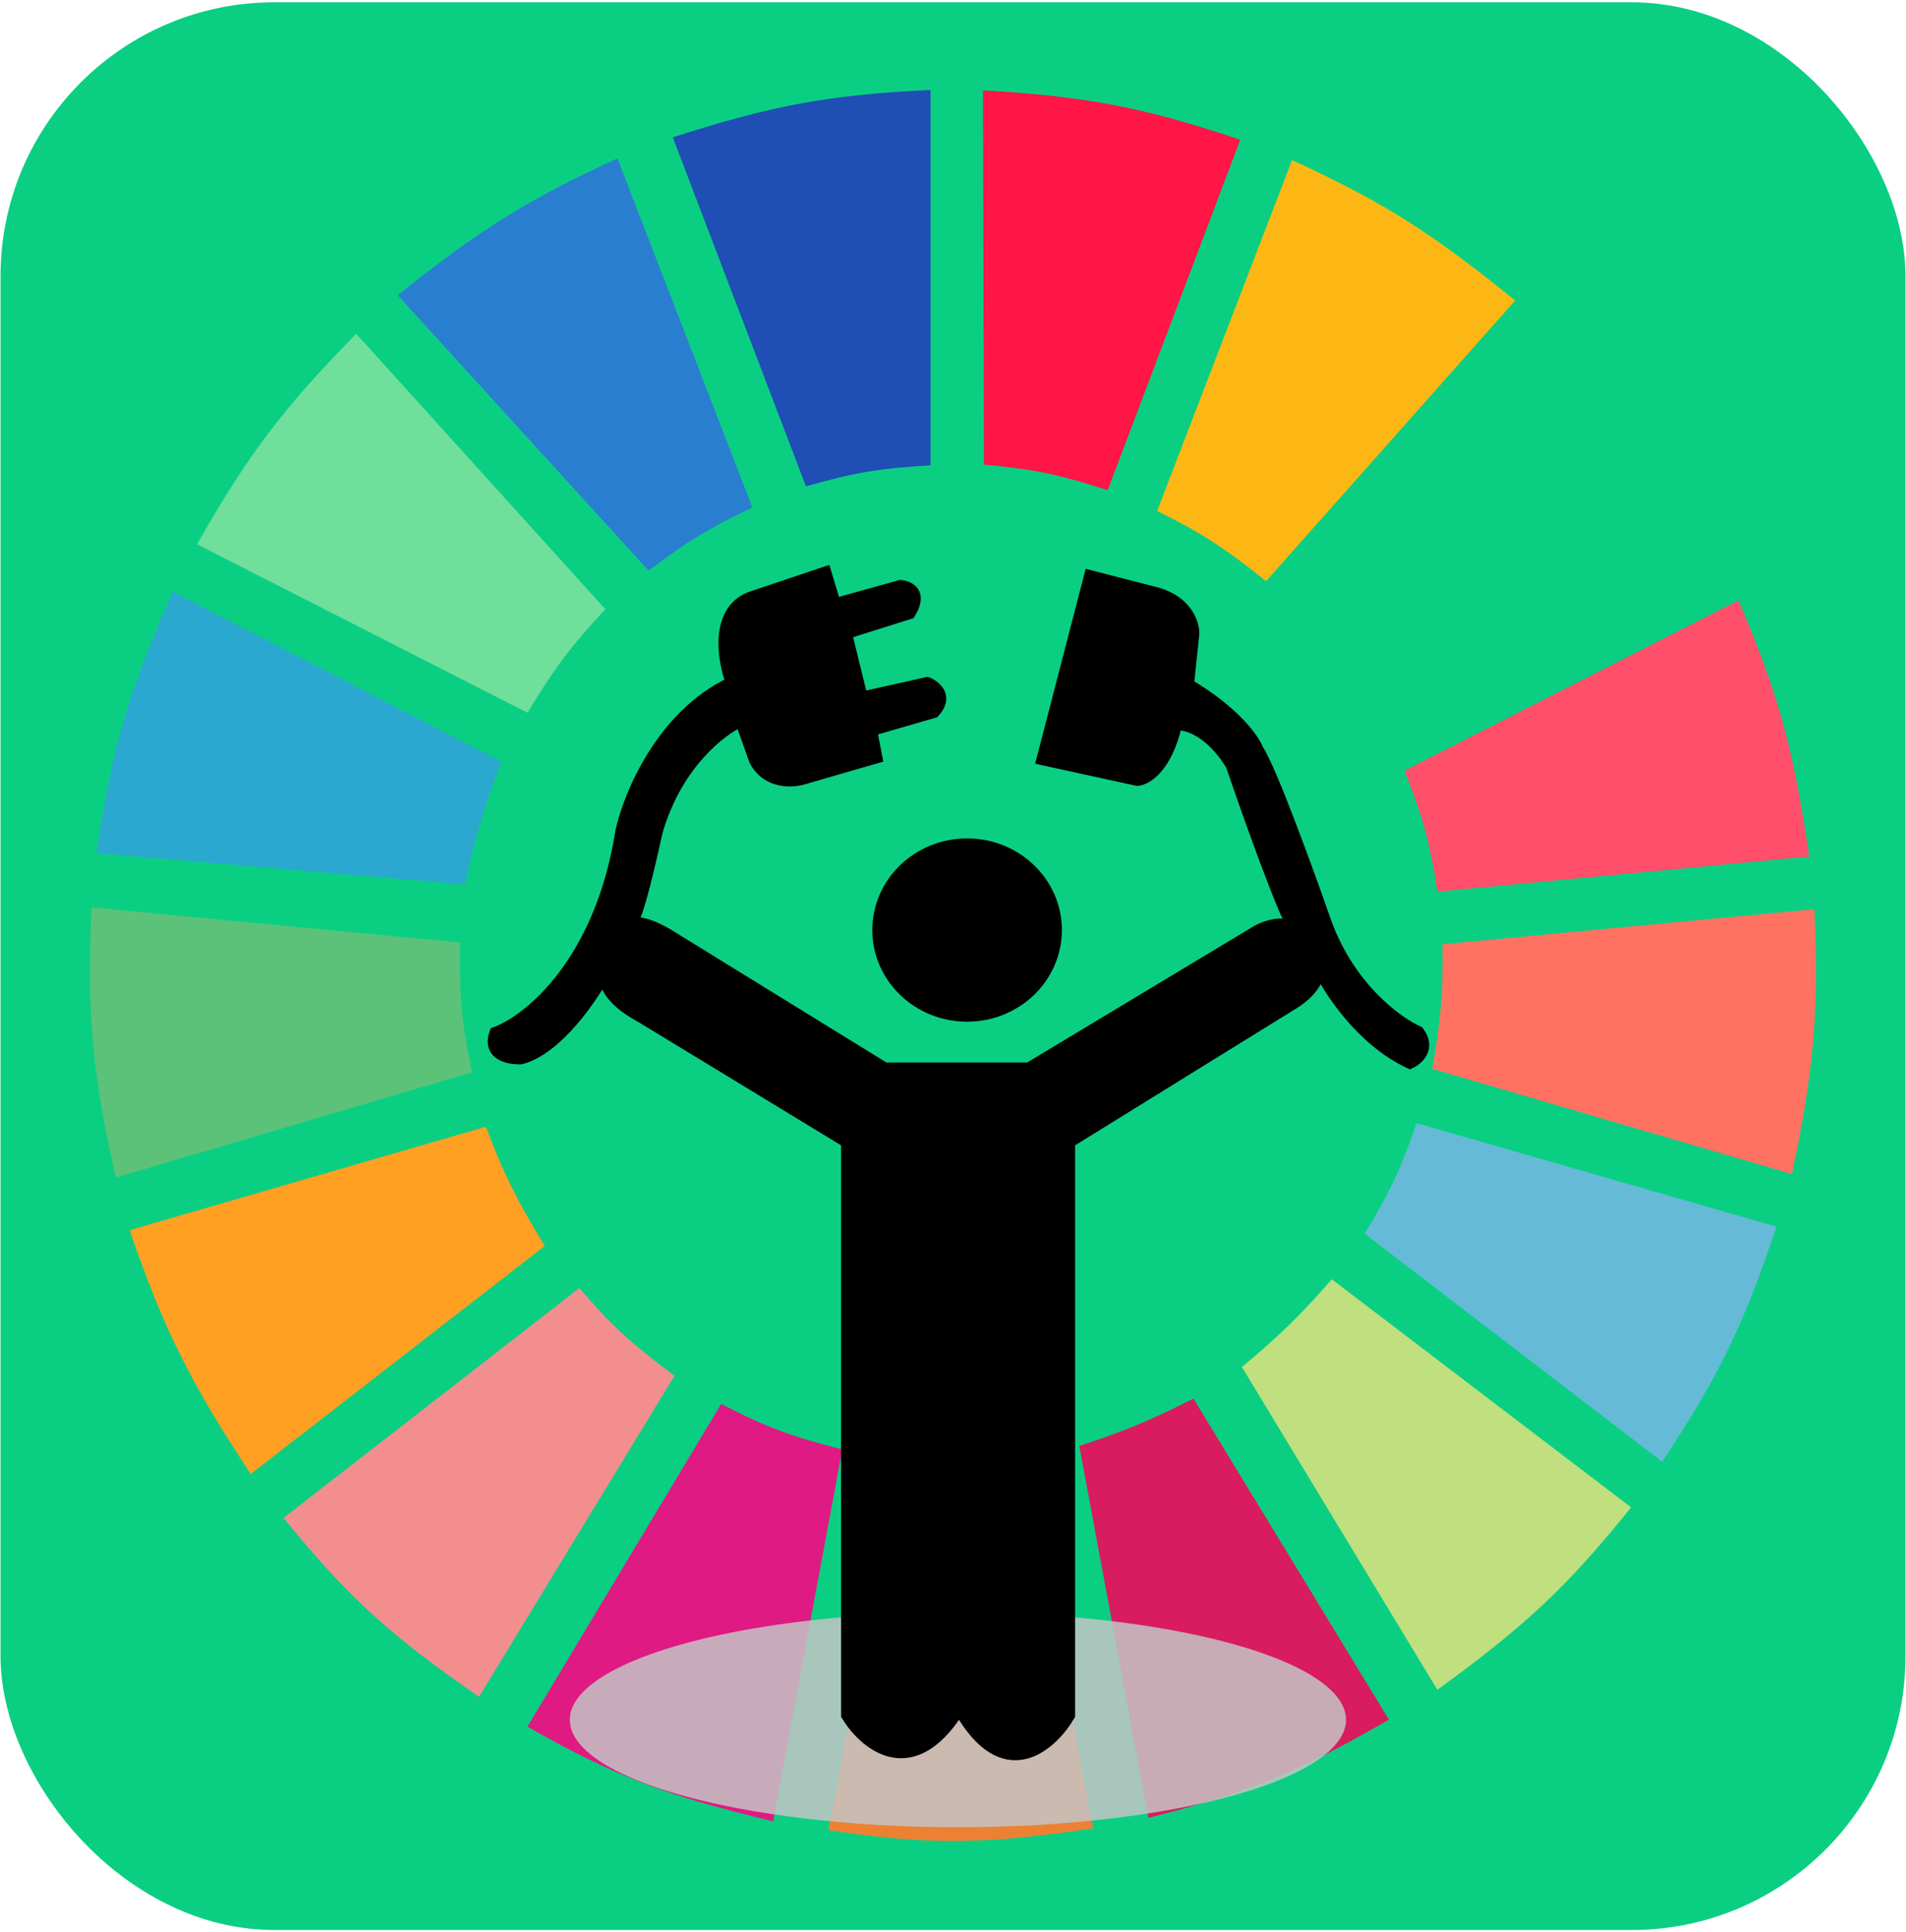 <svg width="686" height="695" viewBox="0 0 686 695" fill="none" xmlns="http://www.w3.org/2000/svg">
<rect x="0.188" y="0.831" width="685.626" height="693.507" rx="98.51" fill="#0ACF83"/>
<path d="M290.082 174.993L242.144 49.409C276.954 38.231 297.11 34.142 334.908 32.37V167.42C316.943 168.427 307.1 170.049 290.082 174.993Z" fill="#1F4EB4"/>
<path d="M354.139 167.157L353.771 32.5C390.222 34.707 410.484 38.209 446.4 50.281L398.666 176.367C381.537 170.783 371.774 168.722 354.139 167.157Z" fill="#FF1546"/>
<path d="M416.463 183.828L465.024 57.612C499.55 73.365 516.698 84.967 545.337 108.099L455.685 209.071C441.666 197.866 433.283 192.125 416.463 183.828Z" fill="#FDB714"/>
<path d="M469.385 222.324L560.281 122.613C586.947 149.355 598.852 165.996 616.314 197.712L496.778 258.926C487.547 243.431 481.673 235.32 469.385 222.324Z" fill="#0ACF83"/>
<path d="M505.495 277.227L625.653 216.013C640.543 250.404 645.627 270.741 651.179 308.15L517.324 320.771C514.699 303.311 512.107 293.785 505.495 277.227Z" fill="#FF4F6A"/>
<path d="M515.454 384.51C518.451 367.744 519.406 358 519.19 339.704L653.044 327.082C654.706 363.768 652.88 384.616 644.951 422.375L515.454 384.51Z" fill="#FF7262"/>
<path d="M491.173 443.831C499.95 429.415 504.083 420.747 509.85 404.074L639.347 441.307C627.761 476.331 618.768 494.848 598.257 525.871L491.173 443.831Z" fill="#65BBD7"/>
<path d="M587.051 542.279L479.345 460.239C467.511 473.734 460.4 480.611 446.971 491.793L517.322 607.911C548.477 585.333 563.924 571.096 587.051 542.279Z" fill="#C0DF7E"/>
<path d="M499.891 618.64L429.539 503.153C414.276 510.866 405.337 514.68 388.449 520.192L413.352 653.98C449.03 644.986 467.99 637.211 499.891 618.64Z" fill="#D91B5F"/>
<path d="M323.078 525.24C340.824 526.403 350.775 526.056 368.526 523.978L393.43 657.766C355.366 663.502 334.451 663.972 298.175 658.397L323.078 525.24Z" fill="#EC8134"/>
<path d="M189.846 621.164L259.575 505.046C275.383 513.314 284.973 516.833 303.155 521.454L278.252 655.242C240.608 646.2 221.023 639.051 189.846 621.164Z" fill="#E01A83"/>
<path d="M102.061 546.066L208.522 463.395C220.393 477.363 228.114 484.027 242.764 494.949L172.412 610.436C141.619 589.151 125.847 575.485 102.061 546.066Z" fill="#F28E8E"/>
<path d="M90.233 530.289C69.057 498.137 59.174 479.103 46.652 442.569L174.904 405.336C181.309 422.586 186.168 431.922 196.072 448.249L90.233 530.289Z" fill="#FFA023"/>
<path d="M41.671 423.637C33.433 387.114 31.2 365.929 32.955 326.451L165.564 339.073C165.226 358.623 166.269 368.786 169.922 385.772L41.671 423.637Z" fill="#5CC279"/>
<path d="M34.823 306.888L167.433 318.247C171.112 300.851 173.87 291.168 180.507 274.072L62.217 212.857C46.495 248.318 40.262 268.848 34.823 306.888Z" fill="#2AA8D0"/>
<path d="M70.934 195.818C89.47 163.184 102.097 146.678 128.211 120.089L217.862 219.168C205.731 232.134 199.612 240.307 189.846 256.402L70.934 195.818Z" fill="#70DF9C"/>
<path d="M233.427 205.284C246.878 195.147 254.97 190.072 270.782 182.566L222.221 56.981C190.621 71.496 173.271 82.122 143.153 106.205L233.427 205.284Z" fill="#2A7ED0"/>
<ellipse cx="344.778" cy="618.716" rx="139.691" ry="38.649" fill="#C4C4C4" fill-opacity="0.85"/>
<path d="M223.463 299.036C215.965 346.536 190.138 367.111 178.162 371.461C175.162 379.552 183.16 381.139 187.534 380.922C200.531 377.529 213.153 359.064 217.839 350.255L227.212 332.312C229.815 329.584 234.368 308.938 236.584 299.036C243.582 275.024 259.495 262.714 266.577 259.56L271.575 273.589C276.074 282.202 285.53 281.527 289.696 280.114L315.627 272.61L313.752 262.823L336.246 256.298C341.495 250.556 336.767 246.728 333.747 245.532L310.315 250.752L304.692 227.915L327.499 220.738C332.247 213.169 327.186 210.842 324.062 210.624L300.63 217.149L297.194 205.731L270.013 214.866C257.266 219.824 260.12 237.376 263.14 245.532C238.146 257.277 226.274 286.095 223.463 299.036Z" fill="black"/>
<path d="M227.212 332.312L217.839 350.255C217.006 352.756 218.401 359.39 230.648 365.915L304.692 410.936V617.12C310.732 627.124 326.936 641.262 343.432 617.772V520.553C344.931 518.465 346.556 519.683 347.181 520.553L346.868 617.772C362.614 642.566 378.839 627.668 384.984 617.12V410.936L466.213 360.695C474.461 355.214 475.065 349.929 474.336 347.972C472.982 345.144 469.462 338.511 466.213 334.596C466.078 334.501 465.92 334.333 465.743 334.096C462.325 330.889 455.76 333.039 452.779 334.596L370.3 384.184H318.438L242.208 337.206C233.21 331.464 228.461 331.551 227.212 332.312Z" fill="black"/>
<path d="M466.213 334.596C469.462 338.511 472.982 345.144 474.336 347.972C478.085 356.128 489.957 374.462 507.453 382.553C510.368 381.248 515.076 377.137 510.577 371.135C502.662 367.655 484.771 354.496 476.523 329.702C470.483 312.411 457.278 276.199 452.779 269.674C451.425 265.977 444.531 256.102 427.785 246.185L429.66 228.241C429.868 224.327 427.223 215.779 414.976 212.908L392.169 207.036L374.986 273.263L409.353 280.766C412.581 280.549 419.912 276.264 423.411 260.865C426.744 260.43 435.346 262.692 443.094 275.22C449.259 293.287 461.994 329.081 465.743 334.096C465.907 334.25 466.064 334.416 466.213 334.596Z" fill="black"/>
<path d="M227.212 332.312C229.815 329.584 234.368 308.938 236.584 299.036C243.582 275.024 259.495 262.714 266.577 259.56L271.575 273.589C276.074 282.202 285.53 281.527 289.696 280.114L315.627 272.61L313.752 262.823L336.246 256.298C341.495 250.556 336.767 246.728 333.747 245.532L310.315 250.752L304.692 227.915L327.499 220.738C332.247 213.169 327.186 210.842 324.062 210.624L300.63 217.149L297.194 205.731L270.013 214.866C257.266 219.824 260.12 237.376 263.14 245.532C238.146 257.277 226.274 286.095 223.463 299.036C215.965 346.536 190.138 367.111 178.162 371.461C175.162 379.552 183.16 381.139 187.534 380.922C200.531 377.529 213.153 359.064 217.839 350.255M227.212 332.312L217.839 350.255M227.212 332.312C228.461 331.551 233.21 331.464 242.208 337.206L318.438 384.184H370.3L452.779 334.596C455.76 333.039 462.325 330.889 465.743 334.096M217.839 350.255C217.006 352.756 218.401 359.39 230.648 365.915L304.692 410.936V617.12C310.732 627.124 326.936 641.262 343.432 617.772V520.553C344.931 518.465 346.556 519.683 347.181 520.553L346.868 617.772C362.614 642.566 378.839 627.668 384.984 617.12V410.936L466.213 360.695C474.461 355.214 475.065 349.929 474.336 347.972M466.213 334.596C469.462 338.511 472.982 345.144 474.336 347.972M466.213 334.596C466.078 334.501 465.92 334.333 465.743 334.096M466.213 334.596C466.064 334.416 465.907 334.25 465.743 334.096M474.336 347.972C478.085 356.128 489.957 374.462 507.453 382.553C510.368 381.248 515.076 377.137 510.577 371.135C502.662 367.655 484.771 354.496 476.523 329.702C470.483 312.411 457.278 276.199 452.779 269.674C451.425 265.977 444.531 256.102 427.785 246.185L429.66 228.241C429.868 224.327 427.223 215.779 414.976 212.908L392.169 207.036L374.986 273.263L409.353 280.766C412.581 280.549 419.912 276.264 423.411 260.865C426.744 260.43 435.346 262.692 443.094 275.22C449.259 293.287 461.994 329.081 465.743 334.096" stroke="black" stroke-width="3.94"/>
<ellipse cx="348.073" cy="334.598" rx="34.114" ry="32.966" fill="black"/>
</svg>
